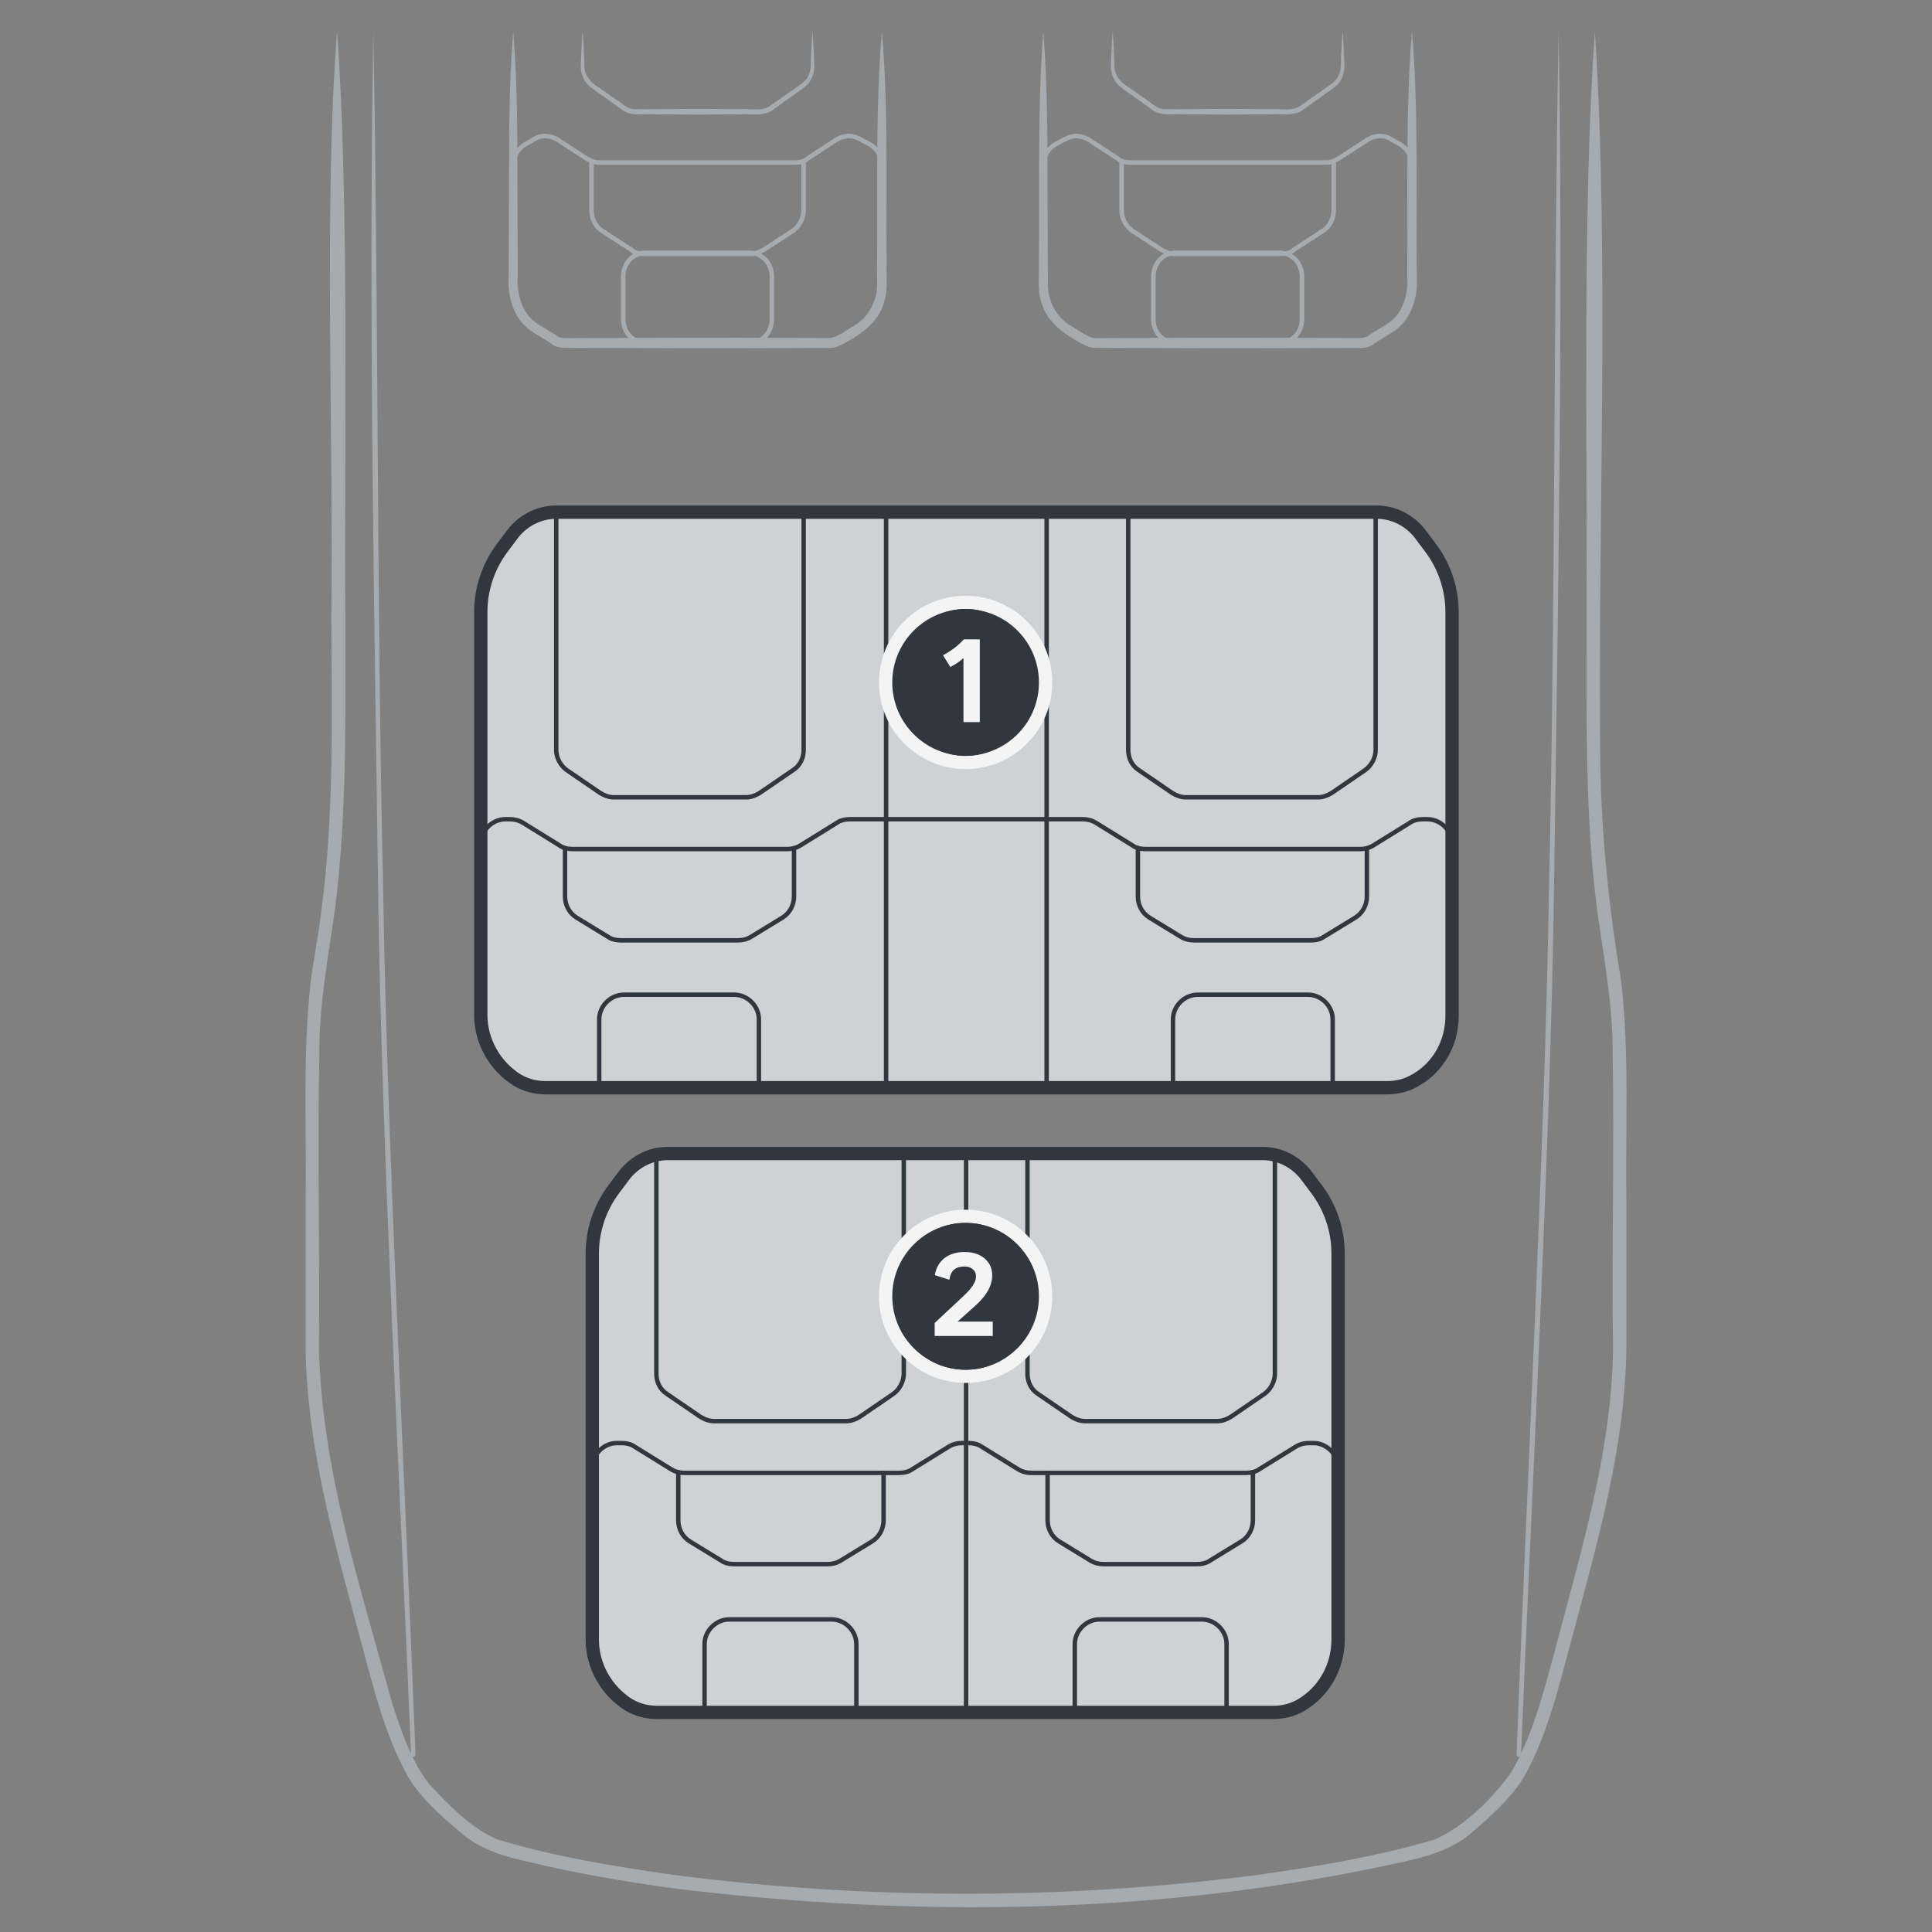<?xml version="1.0" encoding="UTF-8"?><svg xmlns="http://www.w3.org/2000/svg" width="218" height="218" viewBox="0 0 218 218"><rect x="0" y="0" width="218" height="218" fill="#808080" stroke="none"/><g id="uuid-96c9bf28-2bf8-4831-89c9-9a355f844408"><path d="m54.249,69.074c0-2.673.891-5.247,2.475-7.326l1.188-1.584c1.188-1.485,2.97-2.376,4.851-2.376h92.569c1.881,0,3.663.891,4.851,2.376l1.188,1.584c1.584,2.079,2.476,4.653,2.476,7.326v45.542c0,2.97-1.485,5.742-4.059,7.227-.99.594-2.079.891-3.267.891H61.575c-1.188,0-2.277-.297-3.267-.891-2.475-1.584-4.059-4.356-4.059-7.326v-45.443Z" style="fill:#cfd2d4; stroke:#30373e; stroke-linecap:round; stroke-linejoin:round; stroke-width:1.5px;"/><path d="m109.008,130.158h33.463c1.881,0,3.663.891,4.851,2.376l1.188,1.584c1.584,2.079,2.475,4.653,2.475,7.326v21.385s0,22.177,0,22.177c0,2.97-1.485,5.742-4.059,7.326-.99.594-2.079.891-3.267.891h-69.501c-1.188,0-2.277-.297-3.267-.891-2.475-1.584-4.059-4.356-4.059-7.326v-22.177s0-21.385,0-21.385c0-2.673.891-5.248,2.475-7.326l1.188-1.584c1.188-1.485,2.97-2.376,4.851-2.376h33.662Z" style="fill:#cfd2d4; stroke:#30373e; stroke-linecap:round; stroke-linejoin:round; stroke-width:1.5px;"/><path d="m99.507,3.583c.746,8.346.443,17.628.535,26.035-.077,1.353.191,3.158-.287,4.474-.642,2.37-2.709,3.692-4.75,4.789-.343.167-.74.363-1.263.384-.653-.009-4.684.022-5.439.015-6.264.026-15.457.014-21.696-.018,0,0-2.17-.008-2.17-.008-.641-.024-1.648.138-2.447-.644l.108.087-1.949-1.212c-2.187-1.353-2.947-4.02-2.75-6.46,0,0,.033-9.147.033-9.147.027-6.104-.035-12.202.479-18.295.514,6.093.452,12.191.479,18.295,0,0,.033,9.147.033,9.147-.148,2.081.409,4.413,2.303,5.555,0,0,1.943,1.19,1.943,1.19.197.181.402.318.763.362.574.044,2.533.001,3.174.01,6.228-.026,15.444-.05,21.696-.018.704-.003,4.77.016,5.409.013.885-.127,1.78-.896,2.604-1.345,1.17-.661,1.996-1.764,2.397-3.024.432-1.102.191-2.966.259-4.149.064-8.416-.185-17.675.535-26.035h0Z" style="fill:#a6abb0; stroke-width:0px;"/><path d="m78.707,38.701h5.815c1.454,0,2.572-1.17,2.572-2.692v-4.798c0-1.521-1.118-2.692-2.572-2.692h-11.629c-1.454,0-2.572,1.17-2.572,2.692v4.798c0,1.521,1.118,2.692,2.572,2.692h5.814Z" style="fill:none; stroke:#a6abb0; stroke-linecap:round; stroke-linejoin:round; stroke-width:.513px;"/><path d="m57.911,24.307v-5.617c0-1.053.558-1.989,1.45-2.458l1.004-.585c.781-.468,1.784-.351,2.565.117l3.234,2.106c.446.234.892.468,1.338.468h22.303c.446,0,1.004-.117,1.338-.468l3.234-2.106c.781-.468,1.673-.585,2.565-.117l1.115.585c.892.468,1.45,1.404,1.45,2.458v5.617" style="fill:none; stroke:#a6abb0; stroke-linecap:round; stroke-linejoin:round; stroke-width:.513px;"/><path d="m90.674,18.338v5.383c0,.936-.447,1.755-1.23,2.341l-3.243,2.106c-.447.234-.895.468-1.342.468h-12.3c-.447,0-1.006-.117-1.342-.468l-3.243-2.106c-.783-.468-1.23-1.404-1.23-2.341v-5.383" style="fill:none; stroke:#a6abb0; stroke-linecap:round; stroke-linejoin:round; stroke-width:.513px;"/><path d="m91.681,3.583c.108,1.153.146,2.438.199,3.6.07.827-.187,1.757-.791,2.373-.616.577-2.242,1.635-2.928,2.158,0,0-.976.702-.976.702-1.058.768-2.48.385-3.675.483,0,0-4.8.023-4.8.023l-4.8-.023c-1.196-.097-2.617.285-3.675-.483,0,0-.976-.702-.976-.702-.68-.525-2.304-1.57-2.928-2.158-.603-.616-.863-1.547-.791-2.373.058-1.162.09-2.445.199-3.6.094,1.153.156,2.438.199,3.6-.079,1.242.641,2.118,1.675,2.713,0,0,1.968,1.381,1.968,1.381.553.341,1.257,1.051,1.952,1.035,1.559.024,5.55-.03,7.177-.025,0,0,4.8.023,4.8.023,1.123-.094,2.38.295,3.35-.343.645-.436,2.285-1.622,2.947-2.071.656-.444,1.262-.836,1.511-1.601.257-.607.14-1.651.215-2.312.03-.8.082-1.6.148-2.4h0Z" style="fill:#a6abb0; stroke-width:0px;"/><path d="m159.322,3.583c.765,8.786.435,18.585.538,27.442.192,2.447-.569,5.122-2.766,6.476,0,0-1.95,1.21-1.95,1.21l.111-.09c-.807.788-1.819.623-2.459.647l-2.17.005c-6.228.024-15.444.032-21.696-.004-.726-.009-4.774-.012-5.438-.021-.518-.021-.914-.216-1.256-.383-2.032-1.096-4.101-2.417-4.734-4.78-.476-1.306-.227-3.123-.281-4.466.104-8.414-.163-17.675.504-26.035.459,5.786.465,11.571.473,17.357l.031,8.678.008,2.17c-.085,2.03.887,4.011,2.668,5.021.825.45,1.721,1.22,2.614,1.344.631-.012,4.676-.008,5.41-.019,6.264-.042,15.457-.023,21.696-.004,0,0,2.17.005,2.17.005.66.001,1.33.076,1.751-.374.009-.005,1.942-1.191,1.951-1.197,1.882-1.141,2.441-3.466,2.287-5.54.082-8.867-.208-18.641.538-27.442h0Z" style="fill:#a6abb0; stroke-width:0px;"/><path d="m144.34,38.701c1.454,0,2.572-1.17,2.572-2.692v-4.798c0-1.521-1.118-2.692-2.572-2.692h-5.814s-5.815,0-5.815,0c-1.454,0-2.572,1.17-2.572,2.692v4.798c0,1.521,1.118,2.692,2.572,2.692h5.815s5.814,0,5.814,0Z" style="fill:none; stroke:#a6abb0; stroke-linecap:round; stroke-linejoin:round; stroke-width:.513px;"/><path d="m117.726,24.307v-5.617c0-1.053.558-1.989,1.45-2.458l1.115-.585c.892-.468,1.784-.351,2.565.117l3.234,2.106c.335.351.892.468,1.338.468h11.152s11.152,0,11.152,0c.446,0,.892-.234,1.338-.468l3.234-2.106c.781-.468,1.784-.585,2.565-.117l1.004.585c.892.468,1.45,1.404,1.45,2.458v5.617" style="fill:none; stroke:#a6abb0; stroke-linecap:round; stroke-linejoin:round; stroke-width:.513px;"/><path d="m150.488,18.338v5.383c0,.936-.447,1.872-1.23,2.341l-3.243,2.106c-.336.351-.895.468-1.342.468h-6.15s-6.15,0-6.15,0c-.447,0-.895-.234-1.342-.468l-3.243-2.106c-.783-.585-1.23-1.404-1.23-2.341v-5.383" style="fill:none; stroke:#a6abb0; stroke-linecap:round; stroke-linejoin:round; stroke-width:.513px;"/><path d="m151.494,3.583c.108,1.153.146,2.438.199,3.6.071.827-.187,1.757-.791,2.373-.616.577-2.242,1.635-2.928,2.158,0,0-.976.702-.976.702-1.058.768-2.48.385-3.675.483,0,0-4.8.023-4.8.023l-4.8-.023c-1.196-.097-2.617.285-3.675-.483,0,0-.976-.702-.976-.702-.68-.525-2.304-1.57-2.928-2.158-.603-.616-.863-1.547-.791-2.373.058-1.162.091-2.445.199-3.6.094,1.153.156,2.438.199,3.6-.079,1.242.641,2.118,1.675,2.713,0,0,1.968,1.381,1.968,1.381.553.341,1.257,1.051,1.952,1.035,1.559.024,5.55-.03,7.177-.025,0,0,4.8.023,4.8.023,1.123-.094,2.38.295,3.35-.343.645-.436,2.285-1.622,2.947-2.071.657-.444,1.262-.836,1.511-1.601.257-.607.14-1.651.215-2.312.03-.8.082-1.6.148-2.4h0Z" style="fill:#a6abb0; stroke-width:0px;"/><path d="m143.854,130.356v24.652c0,.891-.495,1.782-1.188,2.277l-3.763,2.575c-.495.297-.99.495-1.584.495h-14.85c-.594,0-1.089-.198-1.584-.495l-3.762-2.575c-.792-.495-1.188-1.386-1.188-2.277v-24.85" style="fill:none; stroke:#30373e; stroke-linecap:round; stroke-linejoin:round; stroke-width:.5px;"/><path d="m101.98,130.158v24.85c0,.891-.495,1.782-1.188,2.277l-3.762,2.575c-.495.297-.99.495-1.584.495h-14.851c-.594,0-1.089-.198-1.584-.495l-3.762-2.575c-.792-.495-1.188-1.386-1.188-2.277v-24.652" style="fill:none; stroke:#30373e; stroke-linecap:round; stroke-linejoin:round; stroke-width:.5px;"/><path d="m79.501,185.502c0-1.485,1.287-2.772,2.772-2.772h11.583c1.485,0,2.772,1.287,2.772,2.772v7.722h-17.128v-7.722Z" style="fill:none; stroke:#30373e; stroke-linecap:round; stroke-linejoin:round; stroke-width:.5px;"/><path d="m76.533,166.118v5.424c0,.99.495,1.881,1.287,2.376l3.564,2.178c.396.297.99.396,1.485.396h10.494c.495,0,.99-.098,1.485-.396l3.564-2.178c.792-.495,1.287-1.386,1.287-2.376v-5.347" style="fill:none; stroke:#30373e; stroke-linecap:round; stroke-linejoin:round; stroke-width:.5px;"/><path d="m138.404,185.502c0-1.485-1.287-2.772-2.772-2.772h-11.584c-1.485,0-2.772,1.287-2.772,2.772v7.722s17.128,0,17.128,0v-7.722Z" style="fill:none; stroke:#30373e; stroke-linecap:round; stroke-linejoin:round; stroke-width:.5px;"/><path d="m141.374,166.105v5.437c0,.99-.495,1.881-1.288,2.376l-3.564,2.178c-.396.297-.99.396-1.485.396h-10.494c-.495,0-.99-.098-1.485-.396l-3.564-2.178c-.792-.495-1.287-1.386-1.287-2.376v-5.347" style="fill:none; stroke:#30373e; stroke-linecap:round; stroke-linejoin:round; stroke-width:.5px;"/><path d="m150.986,165.602c0-1.485-1.289-2.772-2.775-2.772h-.496c-.495,0-.991.099-1.487.396l-4.163,2.574c-.396.297-.991.396-1.487.396h-24.185c-.496,0-.992-.098-1.487-.396l-4.163-2.574c-.397-.297-.992-.396-1.487-.396h-.694c-.495,0-.991.099-1.487.396l-4.163,2.574c-.396.297-.991.396-1.487.396h-24.185c-.496,0-.991-.098-1.487-.396l-4.163-2.574c-.396-.297-.991-.396-1.487-.396h-.496c-1.487,0-2.775,1.287-2.775,2.772" style="fill:none; stroke:#30373e; stroke-linecap:round; stroke-linejoin:round; stroke-width:.5px;"/><path d="m109.009,130.158v63.066" style="fill:none; stroke:#30373e; stroke-linecap:round; stroke-linejoin:round; stroke-width:.5px;"/><path d="m155.223,57.788v26.83c0,.891-.495,1.782-1.188,2.277l-3.762,2.574c-.495.297-.99.495-1.584.495h-14.85c-.594,0-1.089-.198-1.584-.495l-3.762-2.574c-.792-.495-1.189-1.386-1.189-2.277v-26.83" style="fill:none; stroke:#30373e; stroke-linecap:round; stroke-linejoin:round; stroke-width:.5px;"/><path d="m62.761,57.788v26.83c0,.891.495,1.782,1.188,2.277l3.762,2.574c.495.297.99.495,1.584.495h14.851c.594,0,1.089-.198,1.584-.495l3.762-2.574c.792-.495,1.189-1.386,1.189-2.277v-26.83" style="fill:none; stroke:#30373e; stroke-linecap:round; stroke-linejoin:round; stroke-width:.5px;"/><path d="m150.375,115.012c0-1.485-1.287-2.772-2.772-2.772h-12.474c-1.485,0-2.772,1.287-2.772,2.772v7.723s18.019,0,18.019,0v-7.723Z" style="fill:none; stroke:#30373e; stroke-linecap:round; stroke-linejoin:round; stroke-width:.5px;"/><path d="m67.613,115.012c0-1.485,1.287-2.772,2.772-2.772h12.475c1.485,0,2.772,1.287,2.772,2.772v7.723h-18.019v-7.723Z" style="fill:none; stroke:#30373e; stroke-linecap:round; stroke-linejoin:round; stroke-width:.5px;"/><path d="m54.249,98.974v-3.763c0-1.485,1.287-2.772,2.772-2.772h.495c.495,0,.99.099,1.485.396l4.158,2.574c.396.297.99.396,1.485.396h24.157c.495,0,.99-.099,1.485-.396l4.158-2.574c.396-.297.99-.396,1.485-.396h26.236c.495,0,.99.099,1.485.396l4.158,2.574c.396.297.99.396,1.485.396h24.157c.495,0,.99-.099,1.485-.396l4.158-2.574c.396-.297.99-.396,1.485-.396h.495c1.485,0,2.772,1.287,2.772,2.772v5.742" style="fill:none; stroke:#30373e; stroke-linecap:round; stroke-linejoin:round; stroke-width:.5px;"/><path d="m154.235,95.709v5.443c0,.99-.495,1.881-1.287,2.377l-3.564,2.178c-.396.297-.99.396-1.485.396h-13.168c-.495,0-.99-.099-1.485-.396l-3.564-2.178c-.792-.495-1.287-1.386-1.287-2.377v-5.464" style="fill:none; stroke:#30373e; stroke-linecap:round; stroke-linejoin:round; stroke-width:.5px;"/><path d="m63.754,95.691v5.462c0,.99.495,1.881,1.287,2.377l3.564,2.178c.396.297.99.396,1.485.396h13.168c.495,0,.99-.099,1.485-.396l3.564-2.178c.792-.495,1.287-1.386,1.287-2.377v-5.446" style="fill:none; stroke:#30373e; stroke-linecap:round; stroke-linejoin:round; stroke-width:.5px;"/><path d="m118.099,57.788v65.046" style="fill:none; stroke:#30373e; stroke-linecap:round; stroke-linejoin:round; stroke-width:.5px;"/><path d="m99.984,122.834V57.788" style="fill:none; stroke:#30373e; stroke-linecap:round; stroke-linejoin:round; stroke-width:.5px;"/><path d="m42.124,3.583c.594,31.91.382,65.349,1.118,97.227.417,27.665,2.595,69.157,3.637,97.158.008.137-.098.255-.236.263s-.256-.101-.264-.239c-1.141-28.183-3.337-69.364-3.705-97.171-.43-31.875-1.096-65.333-.551-97.237h0Z" style="fill:#a6abb0; stroke-width:0px;"/><path d="m175.869,3.583c.535,31.913-.086,65.356-.53,97.237-.376,27.671-2.575,69.169-3.712,97.171-.006.138-.123.245-.261.238s-.245-.126-.239-.264c1.052-28.182,3.21-69.356,3.645-97.157.74-31.871.508-65.325,1.096-97.226h0Z" style="fill:#a6abb0; stroke-width:0px;"/><path d="m38.036,3.583c1.382,18.909.8,46.819.931,66.092-.013,11.026.223,22.116-1.19,33.094-.776,5.436-1.802,10.805-1.743,16.332-.223,9.506.065,23.37-.047,33.032.316,13.676,4.688,26.988,8.28,40.115,1.052,3.206,2.119,6.435,4.174,9.07,2.195,2.355,4.679,4.947,7.656,6.233,6.487,1.961,13.325,3.068,20.054,4.025,21.758,2.809,43.953,2.81,65.71-.011,6.731-.957,13.566-2.082,20.063-4.016,3.417-1.552,6.65-4.73,8.759-7.828,2.619-4.71,3.853-10.181,5.273-15.392,2.811-10.562,5.924-21.24,6.057-32.197-.171-9.703.161-23.471-.047-33.032.059-5.526-.966-10.898-1.743-16.332-1.413-10.978-1.176-22.067-1.189-33.093.076-19.285-.473-47.058.93-66.091,1.666,25.577.29,56.902.61,82.6.129,8.252.997,16.442,2.361,24.569.939,8.263.458,16.58.578,24.857,0,0,0,16.523,0,16.523-.131,11.158-3.275,21.929-6.106,32.577-1.471,5.371-2.677,10.827-5.433,15.775-1.499,2.447-3.646,4.342-5.801,6.202-2.109,1.911-5.073,2.803-7.787,3.381-26.976,6.03-55.071,6.366-82.435,2.996-5.477-.747-10.932-1.686-16.324-2.982-2.71-.576-5.673-1.498-7.773-3.408-2.163-1.847-4.33-3.733-5.809-6.194-2.755-4.945-3.975-10.4-5.448-15.769-2.838-10.648-5.962-21.42-6.109-32.578,0,0,0-16.523,0-16.523.119-8.278-.36-16.595.578-24.857.343-2.743.907-5.422,1.223-8.168,1.412-10.912,1.17-21.915,1.101-32.907.275-19.286-.874-47.053.646-66.094h0Z" style="fill:#a6abb0; stroke-width:0px;"/></g><g id="uuid-dadd5e31-7d68-4c02-9214-95122bf64ad0"><circle cx="108.956" cy="77.003" r="8.275" style="fill:none; stroke:#f4f4f4; stroke-miterlimit:10; stroke-width:3px;"/><circle cx="108.956" cy="77.003" r="8.275" style="fill:#30373e; stroke-width:0px;"/><path d="m108.956,68.711c-3.934,0-7.124,3.189-7.124,7.124v2.337c0,3.934,3.189,7.124,7.124,7.124s7.124-3.189,7.124-7.124v-2.337c0-3.934-3.189-7.124-7.124-7.124Z" style="fill:#30373e; stroke-width:0px;"/><path d="m107.998,74.815c-.2.135-.455.285-.768.449l-.818-1.326c.477-.26.905-.535,1.286-.826.382-.289.732-.612,1.054-.968h1.807v9.334h-1.846v-7.215c-.277.233-.516.418-.715.552Z" style="fill:#f4f4f4; stroke-width:0px;"/><circle cx="108.956" cy="146.273" r="8.275" style="fill:none; stroke:#f4f4f4; stroke-miterlimit:10; stroke-width:3px;"/><circle cx="108.956" cy="146.273" r="8.275" style="fill:#30373e; stroke-width:0px;"/><path d="m108.956,137.981c-4.462,0-8.079,3.617-8.079,8.079v.425c0,4.462,3.617,8.079,8.079,8.079s8.079-3.617,8.079-8.079v-.425c0-4.462-3.617-8.079-8.079-8.079Z" style="fill:#30373e; stroke-width:0px;"/><path d="m105.469,149.279l3.237-3.029c.303-.277.559-.544.767-.799.208-.256.368-.496.48-.722.113-.226.17-.438.17-.637v-.117c0-.312-.12-.567-.358-.768-.238-.199-.539-.299-.903-.299-.52,0-.918.113-1.195.338-.278.226-.46.611-.547,1.157l-1.638-.52c.139-.832.507-1.476,1.105-1.931.598-.455,1.356-.683,2.274-.683.581,0,1.105.104,1.573.312s.839.512,1.111.91c.273.398.41.871.41,1.417,0,.451-.09.882-.267,1.294-.178.411-.405.788-.683,1.131s-.594.674-.949.994l-2.002,1.794h3.965v1.625h-6.552v-1.469Z" style="fill:#f4f4f4; stroke-width:0px;"/></g></svg>